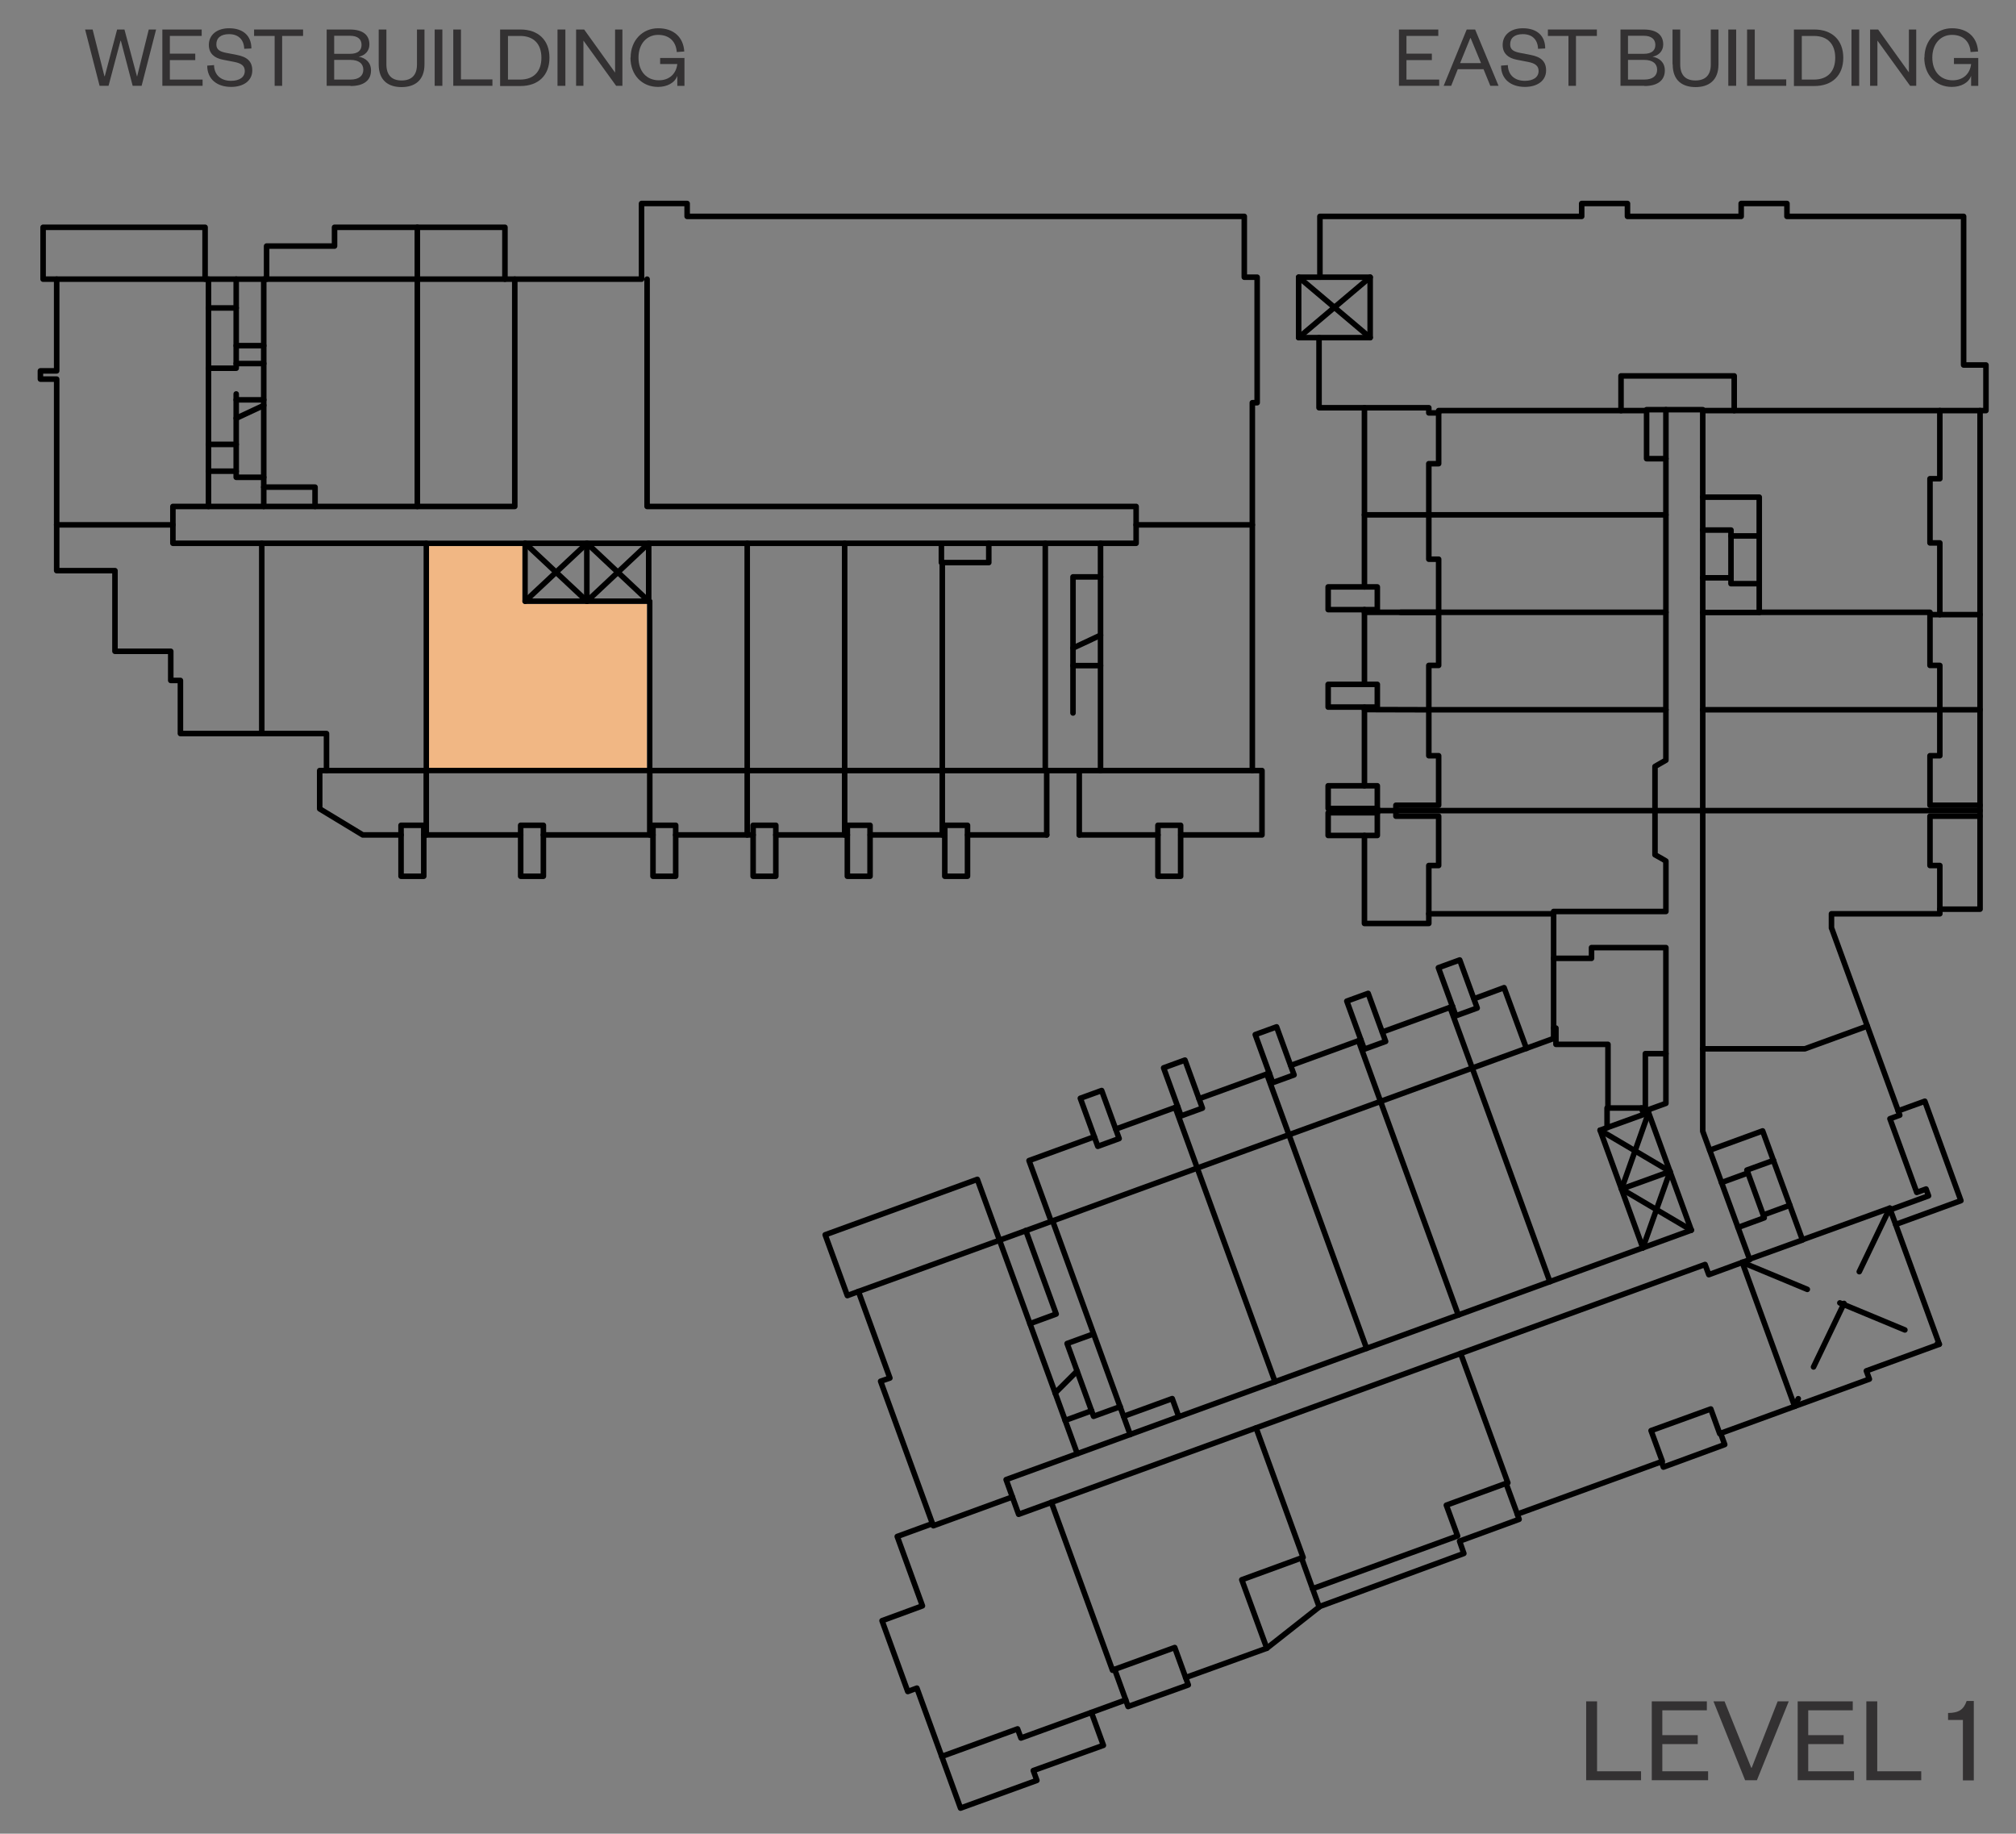 <?xml version="1.0" encoding="UTF-8"?><svg id="Layer_1" xmlns="http://www.w3.org/2000/svg" xmlns:xlink="http://www.w3.org/1999/xlink" viewBox="0 0 112.75 102.54"><rect x="0" y="0" width="112.75" height="102.54" fill="#808080" stroke="none"/><defs><style>.cls-1{clip-path:url(#clippath-73);}.cls-2{clip-path:url(#clippath-2);}.cls-3{stroke:#ebebec;}.cls-3,.cls-4,.cls-5{stroke-width:.31px;}.cls-3,.cls-4,.cls-5,.cls-6,.cls-7{fill:none;}.cls-3,.cls-4,.cls-5,.cls-7{stroke-linecap:round;stroke-linejoin:round;}.cls-4,.cls-5,.cls-7{stroke:#000;}.cls-8{fill:#f1b784;}.cls-8,.cls-9{fill-rule:evenodd;}.cls-5{stroke-dasharray:0 0 3.94 1.97;}.cls-10{clip-path:url(#clippath);}.cls-11{clip-path:url(#clippath-3);}.cls-12{fill:#333132;}.cls-7{stroke-width:.43px;}</style><clipPath id="clippath"><rect class="cls-6" x="-483.1" y="-648.15" width="612" height="792"/></clipPath><clipPath id="clippath-2"><rect class="cls-6" x="-11.15" y="-10.65" width="140.05" height="113.88"/></clipPath><clipPath id="clippath-3"><rect class="cls-6" x="-11.15" y="-10.65" width="140.05" height="113.88"/></clipPath><clipPath id="clippath-73"><polygon class="cls-6" points="-479.5 -575.85 -479.5 12.15 128.9 12.15 128.9 -466.47 -165.25 -466.47 -165.25 -575.85 -479.5 -575.85"/></clipPath></defs><g class="cls-10"><polygon class="cls-8" points="36.34 33.62 36.28 33.62 29.37 33.62 29.37 30.38 23.85 30.38 23.85 43.09 27.91 43.09 32.34 43.09 36.34 43.09 36.34 33.62"/><polygon class="cls-3" points="36.34 33.62 36.28 33.62 29.37 33.62 29.37 30.38 23.84 30.38 23.84 43.09 27.9 43.09 32.34 43.09 36.34 43.09 36.34 33.62"/><line class="cls-4" x1="32.82" y1="33.62" x2="32.82" y2="30.38"/><polyline class="cls-4" points="36.28 33.62 32.83 30.38 29.37 33.62"/><polyline class="cls-4" points="36.28 30.38 32.83 33.62 29.37 30.38"/><line class="cls-4" x1="90.69" y1="66.49" x2="93.4" y2="65.51"/><polyline class="cls-4" points="91.88 69.78 93.4 65.51 89.49 63.2"/><polyline class="cls-4" points="94.59 68.79 90.69 66.49 92.2 62.22"/><line class="cls-5" x1="97.44" y1="70.59" x2="108.46" y2="75.17"/><line class="cls-5" x1="105.69" y1="67.56" x2="100.37" y2="78.64"/><line class="cls-4" x1="76.63" y1="15.5" x2="72.63" y2="18.88"/><line class="cls-4" x1="76.63" y1="18.88" x2="72.63" y2="15.5"/><line class="cls-4" x1="52.7" y1="43.09" x2="52.7" y2="46.69"/><line class="cls-4" x1="41.79" y1="43.09" x2="41.79" y2="46.69"/><line class="cls-4" x1="13.21" y1="26.35" x2="11.66" y2="26.35"/><line class="cls-4" x1="13.21" y1="23.39" x2="14.75" y2="22.67"/><line class="cls-4" x1="70.85" y1="60.06" x2="72.09" y2="63.46"/><line class="cls-4" x1="81.1" y1="56.33" x2="82.34" y2="59.73"/><line class="cls-4" x1="78.33" y1="34.24" x2="80.46" y2="34.24"/><polyline class="cls-4" points="106.16 62.12 107.65 61.58 109.67 67.14 106.02 68.47"/><line class="cls-4" x1="95.23" y1="45.33" x2="92.56" y2="45.33"/><line class="cls-4" x1="97.76" y1="65.59" x2="96.28" y2="66.13"/><polyline class="cls-4" points="99.19 64.89 97.7 65.43 98.67 68.1 97.2 68.64"/><line class="cls-4" x1="98.62" y1="67.94" x2="100.1" y2="67.4"/><polyline class="cls-4" points="61.03 74.64 59.68 75.13 61.16 79.2 62.65 78.66"/><line class="cls-4" x1="59.57" y1="79.43" x2="61.05" y2="78.89"/><line class="cls-4" x1="60.24" y1="76.67" x2="59.01" y2="77.9"/><polyline class="cls-4" points="98.39 32.64 96.81 32.64 96.81 29.64 95.23 29.64"/><line class="cls-4" x1="98.39" y1="29.97" x2="96.81" y2="29.97"/><line class="cls-4" x1="95.23" y1="32.31" x2="96.81" y2="32.31"/><polyline class="cls-4" points="48.01 72.22 47.39 72.45 46.15 69.05 54.66 65.95 55.9 69.35"/><polyline class="cls-4" points="58.79 68.3 57.55 64.9 61.2 63.57"/><line class="cls-4" x1="62.4" y1="63.14" x2="65.86" y2="61.88"/><rect class="cls-4" x="60.87" y="61.11" width="1.27" height="2.86" transform="translate(-17.68 24.81) rotate(-20)"/><rect class="cls-4" x="65.53" y="59.41" width="1.27" height="2.86" transform="translate(-16.82 26.3) rotate(-20)"/><rect class="cls-4" x="70.65" y="57.55" width="1.27" height="2.86" transform="translate(-15.87 27.94) rotate(-20)"/><rect class="cls-4" x="75.78" y="55.68" width="1.27" height="2.86" transform="translate(-14.93 29.58) rotate(-20)"/><rect class="cls-4" x="80.9" y="53.81" width="1.27" height="2.86" transform="translate(-13.98 31.22) rotate(-20)"/><line class="cls-4" x1="67.06" y1="61.44" x2="70.99" y2="60.01"/><line class="cls-4" x1="72.19" y1="59.58" x2="76.11" y2="58.15"/><line class="cls-4" x1="77.31" y1="57.71" x2="81.24" y2="56.28"/><polyline class="cls-4" points="82.44 55.85 84.12 55.23 85.37 58.63"/><line class="cls-4" x1="75.98" y1="58.2" x2="77.21" y2="61.59"/><line class="cls-4" x1="65.73" y1="61.93" x2="66.96" y2="65.32"/><rect class="cls-4" x="74.28" y="45.45" width="2.75" height="1.27"/><rect class="cls-4" x="74.28" y="43.94" width="2.75" height="1.27"/><line class="cls-4" x1="77.04" y1="45.22" x2="77.04" y2="45.45"/><line class="cls-4" x1="78.07" y1="45.33" x2="77.04" y2="45.33"/><polyline class="cls-4" points="76.31 46.72 76.31 51.64 79.91 51.64 79.91 51.1"/><rect class="cls-4" x="74.28" y="38.27" width="2.75" height="1.27"/><rect class="cls-4" x="74.28" y="32.82" width="2.75" height="1.27"/><line class="cls-4" x1="76.31" y1="22.8" x2="76.31" y2="32.82"/><line class="cls-4" x1="76.31" y1="34.09" x2="76.31" y2="38.27"/><line class="cls-4" x1="76.31" y1="39.55" x2="76.31" y2="43.94"/><line class="cls-4" x1="79.91" y1="39.69" x2="76.31" y2="39.68"/><line class="cls-4" x1="80.46" y1="34.24" x2="76.31" y2="34.24"/><line class="cls-4" x1="79.91" y1="28.79" x2="76.31" y2="28.79"/><line class="cls-4" x1="110.74" y1="22.96" x2="110.74" y2="45.03"/><line class="cls-4" x1="108.49" y1="39.69" x2="110.74" y2="39.69"/><line class="cls-4" x1="108.49" y1="34.37" x2="110.74" y2="34.37"/><polyline class="cls-4" points="110.74 45.64 110.74 50.84 108.49 50.84"/><rect class="cls-4" x="64.76" y="46.15" width="1.27" height="2.85"/><rect class="cls-4" x="52.84" y="46.15" width="1.27" height="2.85"/><rect class="cls-4" x="47.39" y="46.15" width="1.27" height="2.85"/><rect class="cls-4" x="42.12" y="46.15" width="1.27" height="2.85"/><rect class="cls-4" x="36.52" y="46.15" width="1.27" height="2.85"/><rect class="cls-4" x="29.12" y="46.15" width="1.27" height="2.85"/><rect class="cls-4" x="22.43" y="46.15" width="1.27" height="2.85"/><polyline class="cls-4" points="70.04 43.09 70.58 43.09 70.58 46.69 66.04 46.69"/><line class="cls-4" x1="64.76" y1="46.69" x2="60.36" y2="46.69"/><line class="cls-4" x1="58.54" y1="46.69" x2="54.12" y2="46.69"/><line class="cls-4" x1="52.84" y1="46.69" x2="48.67" y2="46.69"/><line class="cls-4" x1="47.39" y1="46.69" x2="43.39" y2="46.69"/><line class="cls-4" x1="42.12" y1="46.69" x2="37.79" y2="46.69"/><line class="cls-4" x1="36.52" y1="46.69" x2="30.39" y2="46.69"/><line class="cls-4" x1="29.12" y1="46.69" x2="23.7" y2="46.69"/><polyline class="cls-4" points="22.43 46.69 20.29 46.69 17.88 45.23 17.88 43.09 18.26 43.09"/><line class="cls-4" x1="47.24" y1="43.09" x2="47.24" y2="46.69"/><line class="cls-4" x1="36.34" y1="43.09" x2="36.34" y2="46.69"/><line class="cls-4" x1="23.84" y1="43.09" x2="23.84" y2="46.69"/><line class="cls-4" x1="60.36" y1="43.09" x2="60.36" y2="46.69"/><line class="cls-4" x1="58.54" y1="43.09" x2="58.54" y2="46.69"/><polyline class="cls-4" points="3.17 15.61 2.41 15.61 2.41 12.71 11.47 12.71 11.47 15.61"/><polyline class="cls-4" points="28.24 15.61 28.24 12.71 18.71 12.71 18.71 13.76 14.91 13.76 14.91 15.61"/><line class="cls-4" x1="23.34" y1="15.61" x2="23.34" y2="12.71"/><line class="cls-4" x1="13.21" y1="24.85" x2="11.66" y2="24.85"/><line class="cls-4" x1="13.21" y1="17.22" x2="11.66" y2="17.22"/><line class="cls-4" x1="13.21" y1="19.33" x2="14.75" y2="19.33"/><line class="cls-4" x1="13.21" y1="20.33" x2="14.75" y2="20.33"/><line class="cls-4" x1="13.21" y1="22.36" x2="14.75" y2="22.36"/><line class="cls-4" x1="60.01" y1="36.24" x2="61.55" y2="35.52"/><line class="cls-4" x1="60.01" y1="37.22" x2="61.55" y2="37.22"/><polyline class="cls-4" points="66.31 93.81 66.46 94.22 63.09 95.43 62.96 95.06"/><polyline class="cls-4" points="52.67 98.22 53.72 101.11 57.99 99.56 57.79 99.01 61.71 97.6 61.04 95.76"/><polyline class="cls-4" points="70.85 92.17 73.82 89.83 81.87 86.87 81.63 86.18 84.96 84.96 84.86 84.67"/><polyline class="cls-4" points="96.23 80.15 96.46 80.78 93.03 82.04 92.92 81.74"/><line class="cls-4" x1="73.78" y1="89.86" x2="73.41" y2="88.84"/><polygon class="cls-4" points="2.26 21.2 2.26 20.74 3.17 20.74 3.17 15.61 7.67 15.61 15.26 15.61 19.07 15.61 25.79 15.61 31.73 15.61 35.88 15.61 35.88 11.38 38.43 11.38 38.43 12.1 69.59 12.1 69.59 15.5 70.31 15.5 70.31 22.52 70.04 22.52 70.04 32.59 70.04 37.95 70.04 43.09 65.53 43.09 57.63 43.09 49.74 43.09 44.79 43.09 38.85 43.09 32.34 43.09 27.9 43.09 21.36 43.09 18.26 43.09 18.26 41.02 14.77 41.02 10.09 41.02 10.09 38.05 9.55 38.05 9.55 36.42 6.43 36.42 6.43 31.91 3.17 31.91 3.17 21.2 2.26 21.2"/><polyline class="cls-4" points="36.19 15.61 36.19 28.32 63.54 28.32 63.54 30.38 9.67 30.38 9.67 28.32 28.79 28.32 28.79 15.61"/><line class="cls-4" x1="9.67" y1="29.35" x2="3.17" y2="29.35"/><line class="cls-4" x1="14.64" y1="30.38" x2="14.64" y2="41.02"/><line class="cls-4" x1="23.84" y1="30.38" x2="23.84" y2="43.09"/><polyline class="cls-4" points="29.37 30.38 29.37 33.62 36.28 33.62 36.28 30.38"/><polyline class="cls-4" points="36.34 43.09 36.34 33.62 36.28 33.62"/><line class="cls-4" x1="41.79" y1="43.09" x2="41.79" y2="30.38"/><line class="cls-4" x1="47.24" y1="43.09" x2="47.24" y2="30.38"/><line class="cls-4" x1="52.7" y1="43.09" x2="52.7" y2="31.46"/><polyline class="cls-4" points="52.65 30.46 52.65 31.46 55.3 31.46 55.3 30.38"/><line class="cls-4" x1="58.46" y1="30.38" x2="58.46" y2="43.09"/><line class="cls-4" x1="61.55" y1="43.09" x2="61.55" y2="30.38"/><line class="cls-4" x1="70.04" y1="29.35" x2="63.54" y2="29.35"/><line class="cls-4" x1="23.34" y1="28.32" x2="23.34" y2="15.61"/><line class="cls-4" x1="11.66" y1="28.32" x2="11.66" y2="15.61"/><line class="cls-4" x1="14.75" y1="15.61" x2="14.75" y2="28.32"/><polyline class="cls-4" points="17.62 28.32 17.62 27.24 14.75 27.24"/><polyline class="cls-4" points="14.75 26.69 13.21 26.69 13.21 22.03"/><polygon class="cls-4" points="86.89 58.07 86.89 51.1 79.91 51.1 79.91 48.4 80.46 48.4 80.46 45.64 78.07 45.64 78.07 45.03 80.46 45.03 80.46 42.26 79.91 42.26 79.91 37.21 80.46 37.21 80.46 31.27 79.91 31.27 79.91 25.93 80.46 25.93 80.46 23.09 79.91 23.09 79.91 22.8 73.77 22.8 73.77 18.88 72.63 18.88 72.63 15.5 73.82 15.5 73.82 12.1 88.46 12.1 88.46 11.38 91.02 11.38 91.02 12.1 97.38 12.1 97.38 11.38 99.94 11.38 99.94 12.1 109.82 12.1 109.82 20.41 111.07 20.41 111.07 22.96 108.49 22.96 108.49 26.77 107.94 26.77 107.94 30.36 108.49 30.36 108.49 34.37 107.94 34.37 107.94 37.21 108.49 37.21 108.49 42.26 107.94 42.26 107.94 45.03 110.74 45.03 110.74 45.64 107.94 45.64 107.94 48.4 108.49 48.4 108.49 51.1 102.43 51.1 102.43 51.9 102.44 51.91 106.25 62.36 105.7 62.56 107.2 66.68 107.72 66.49 107.86 66.87 105.72 67.65 108.46 75.17 104.38 76.66 104.55 77.12 96.18 80.17 95.68 78.79 92.34 80 92.97 81.72 84.86 84.67 84.23 82.95 80.89 84.17 81.52 85.89 73.41 88.84 72.79 87.12 69.45 88.34 70.85 92.17 66.31 93.81 65.7 92.13 62.34 93.35 62.96 95.06 57.1 97.19 56.91 96.68 52.67 98.22 51.28 94.4 50.77 94.59 49.33 90.63 51.59 89.8 50.18 85.92 52.15 85.2 49.25 77.24 49.77 77.06 48.01 72.22 52.12 70.73 59.37 68.09 62.95 66.78 69.29 64.47 74.88 62.44 79.55 60.74 86.89 58.07"/><polyline class="cls-4" points="94.59 68.79 92.2 62.22 89.49 63.2 91.88 69.78"/><polyline class="cls-4" points="89.88 63.06 89.88 61.96 91.8 61.96 91.93 62.31"/><polyline class="cls-4" points="92.2 62.22 92.15 62.07 93.17 61.7 93.17 52.99 89.01 52.99 89.01 53.59 86.89 53.59"/><polyline class="cls-4" points="93.17 58.92 92.02 58.92 92.02 61.96 91.8 61.96"/><polyline class="cls-4" points="93.17 22.91 92.09 22.91 92.09 25.65 93.17 25.65"/><polyline class="cls-4" points="95.23 27.8 98.39 27.8 98.39 34.25 95.23 34.25"/><polyline class="cls-4" points="95.62 64.32 98.58 63.24 100.81 69.34 97.85 70.41"/><line class="cls-4" x1="58.87" y1="68.27" x2="63.21" y2="80.22"/><polyline class="cls-4" points="65.93 79.23 65.56 78.21 62.84 79.2"/><line class="cls-4" x1="95.23" y1="22.96" x2="108.49" y2="22.96"/><polyline class="cls-4" points="107.94 34.37 107.94 34.24 98.39 34.24"/><line class="cls-4" x1="108.49" y1="39.69" x2="95.23" y2="39.69"/><line class="cls-4" x1="95.23" y1="45.33" x2="110.74" y2="45.33"/><line class="cls-4" x1="78.07" y1="45.33" x2="92.56" y2="45.33"/><polyline class="cls-4" points="95.23 58.65 100.94 58.65 104.43 57.38"/><polyline class="cls-4" points="105.72 67.65 105.69 67.56 100.8 69.33"/><line class="cls-4" x1="100.37" y1="78.64" x2="97.44" y2="70.59"/><polyline class="cls-4" points="84.23 82.95 84.33 82.92 81.69 75.68"/><polyline class="cls-4" points="62.34 93.35 62.22 93.4 58.8 84.01"/><polyline class="cls-4" points="52.15 85.2 52.2 85.32 56.62 83.71"/><line class="cls-4" x1="55.9" y1="69.35" x2="60.25" y2="81.29"/><line class="cls-4" x1="66.96" y1="65.32" x2="71.31" y2="77.27"/><line class="cls-4" x1="72.09" y1="63.46" x2="76.43" y2="75.4"/><line class="cls-4" x1="77.21" y1="61.59" x2="81.56" y2="73.54"/><line class="cls-4" x1="82.34" y1="59.73" x2="86.68" y2="71.67"/><polyline class="cls-4" points="86.89 57.49 87.02 57.49 87.02 58.4 89.93 58.4 89.93 61.96"/><line class="cls-4" x1="79.91" y1="39.69" x2="93.17" y2="39.69"/><line class="cls-4" x1="80.46" y1="34.24" x2="93.17" y2="34.24"/><line class="cls-4" x1="79.91" y1="28.79" x2="93.17" y2="28.79"/><polyline class="cls-4" points="80.46 23.09 80.46 22.96 92.09 22.96"/><polyline class="cls-4" points="57.6 74.02 59.07 73.48 57.37 68.81"/><polyline class="cls-4" points="94.59 68.79 56.27 82.74 56.97 84.68 95.36 70.71 95.57 71.28 97.86 70.44 95.23 63.26 95.23 22.91 93.17 22.91 93.17 42.51 92.56 42.86 92.56 47.8 92.92 48 93.17 48.15 93.17 50.97 86.89 50.97 86.89 51.1"/><polyline class="cls-4" points="73.82 15.5 76.63 15.5 76.63 18.88 73.77 18.88"/><polyline class="cls-4" points="11.66 20.59 13.21 20.59 13.21 15.61"/><polyline class="cls-4" points="60.01 39.87 60.01 32.26 61.55 32.26"/><polyline class="cls-4" points="96.99 22.96 96.99 21.02 90.66 21.02 90.66 22.96"/><polyline class="cls-4" points="72.79 87.12 72.88 87.09 70.25 79.85"/><g class="cls-2"><polygon class="cls-3" points="-105.78 58 -105.78 127.27 -103.73 127.27 -103.73 143.03 -86.86 143.03 -86.86 143.98 -86.23 143.98 -86.23 143.03 -52.82 143.03 -52.82 169.83 -53.77 169.83 -53.77 155.96 -52.82 155.96 -52.82 154.69 -54.08 154.69 -54.08 171.09 -52.82 171.09 -52.82 218.21 -37.06 218.21 -37.06 220.34 -12.63 220.34 -12.63 221.44 -34.07 221.44 -34.07 218.21 -10.43 218.21 -10.43 213.96 -25.24 213.96 -25.24 176.13 -10.43 176.13 -10.43 174 .29 174 .29 174.4 11.01 174.4 11.01 176.13 31.5 176.13 31.5 213.96 11.01 213.96 11.01 215.69 .29 215.69 .29 216.48 11.01 216.48 11.01 218.21 40.33 218.21 40.33 242.37 -12.63 242.37 -12.63 290.28 40.33 290.28 40.33 314.44 -34.07 314.44 -34.07 241.78 -37.06 241.78 -37.06 314.44 -78.91 314.44 -78.91 315.18 -124.3 315.18 -124.3 314.44 -134.78 314.44 -134.78 259.19 -137.78 259.19 -137.78 314.44 -213.43 314.44 -213.43 299.62 -160.47 299.62 -160.47 251.71 -213.43 251.71 -213.43 235.63 -212.17 235.63 -212.17 234.53 -185.06 234.53 -185.06 233.42 -212.17 233.42 -212.17 232.63 -213.43 232.63 -213.43 226.49 -156.69 226.49 -156.69 232.63 -157.95 232.63 -157.95 234.53 -185.06 234.53 -185.06 235.63 -137.78 235.63 -137.78 238.86 -159.21 238.86 -159.21 237.76 -134.78 237.76 -134.78 232.63 -137.94 232.63 -137.94 232.16 -133.1 223.78 -133.51 223.54 -137.94 231.22 -137.94 213.75 -133.51 221.42 -133.1 221.19 -137.94 212.8 -137.94 211.86 -133.1 203.48 -133.51 203.24 -137.94 210.91 -137.94 193.45 -133.51 201.12 -133.1 200.88 -137.94 192.5 -137.94 192.03 -153.7 192.03 -153.7 190.08 -165.83 190.08 -165.83 187.79 -167.33 187.79 -167.33 166.36 -165.83 166.36 -165.83 164.23 -162.6 164.23 -153.32 169.59 -152.77 168.63 -162.05 163.27 -162.6 164.23 -162.6 161.24 -165.83 161.24 -165.83 138.54 -139.04 138.54 -139.04 161.24 -141.17 161.24 -141.17 164.23 -141.72 163.27 -151 168.63 -150.45 169.59 -141.17 164.23 -134.78 164.23 -134.78 135.54 -145.49 135.54 -145.49 133.42 -169.92 133.42 -169.92 132.31 -148.48 132.31 -148.48 135.54 -213.43 135.54 -213.43 67.93 -167.87 67.93 -167.87 87.95 -148.48 87.95 -148.48 111.98 -145.49 111.98 -145.49 83.69 -139.38 73.11 -140.34 72.56 -146.44 83.14 -145.49 83.69 -148.48 83.69 -148.48 84.95 -154.79 84.95 -154.79 58 -148.48 58 -148.48 59.26 -145.49 59.26 -139.38 69.84 -140.34 70.39 -146.44 59.81 -145.49 59.26 -145.49 58 -109.01 58 -109.01 80.69 -107.91 80.69 -107.91 58 -105.78 58"/><polygon class="cls-4" points="-99.48 53.43 -99.48 120.96 -30.76 120.96 26.14 120.96 26.14 127.11 46.63 127.11 46.63 178.17 46.63 220.26 46.63 320.19 22.91 320.19 22.91 314.44 40.32 314.44 40.32 218.21 11.01 218.21 11.01 216.79 32.76 216.79 32.76 215.38 11.01 215.38 11.01 213.96 40.32 213.96 40.32 176.13 11.01 176.13 11.01 174.71 32.76 174.71 32.76 173.29 11.01 173.29 11.01 171.87 40.32 171.87 40.32 133.42 19.83 133.42 19.83 127.27 -34.07 127.27 -34.07 171.87 -10.43 171.87 -10.43 176.13 -34.07 176.13 -34.07 213.96 -10.43 213.96 -10.43 218.21 -34.07 218.21 -34.07 220.34 -37.06 220.34 -37.06 127.27 -105.78 127.27 -105.78 58 -107.91 58 -107.91 53.43 -99.48 53.43"/></g><g class="cls-11"><rect class="cls-4" x="-311.51" y="-50.79" width="450.14" height="582.54"/><polygon class="cls-9" points="-99.48 53.43 -99.48 120.96 -30.76 120.96 26.14 120.96 26.14 127.11 46.63 127.11 46.63 178.17 46.63 220.26 46.63 320.19 22.91 320.19 22.91 314.44 40.33 314.44 40.33 218.21 11.01 218.21 11.01 216.79 32.76 216.79 32.76 215.38 11.01 215.38 11.01 213.96 40.33 213.96 40.33 176.13 11.01 176.13 11.01 174.71 32.76 174.71 32.76 173.29 11.01 173.29 11.01 171.87 40.33 171.87 40.33 133.42 19.84 133.42 19.84 127.27 -34.07 127.27 -34.07 171.87 -10.43 171.87 -10.43 176.13 -34.07 176.13 -34.07 213.96 -10.43 213.96 -10.43 218.21 -34.07 218.21 -34.07 220.34 -37.06 220.34 -37.06 127.27 -105.78 127.27 -105.78 58 -107.91 58 -107.91 53.43 -99.48 53.43"/></g><g><path class="cls-12" d="M89.32,95.14v3.91h2.46v.5h-3.07v-4.41h.61Z"/><path class="cls-12" d="M95.53,99.55h-3.15v-4.41h3.08v.5h-2.49v1.39h1.98v.5h-1.98v1.52h2.56v.5Z"/><path class="cls-12" d="M97.6,99.55l-1.77-4.41h.62l1.49,3.71h.03l1.45-3.71h.62l-1.78,4.41h-.66Z"/><path class="cls-12" d="M103.69,99.55h-3.15v-4.41h3.08v.5h-2.49v1.39h1.98v.5h-1.98v1.52h2.56v.5Z"/><path class="cls-12" d="M104.99,95.14v3.91h2.46v.5h-3.07v-4.41h.61Z"/><path class="cls-12" d="M108.95,95.79c.62,0,.88-.21,1.04-.67h.4v4.44h-.61v-3.38h-.83v-.39Z"/></g><g class="cls-1"><rect class="cls-7" x="-482.89" y="-693.24" width="616.64" height="798"/></g><g><path class="cls-12" d="M7.65,4.27h.02l.65-2.62h.41l-.81,3.15h-.5l-.66-2.52h-.02l-.67,2.52h-.5l-.81-3.15h.42l.66,2.61h.02l.69-2.61h.41l.7,2.62Z"/><path class="cls-12" d="M11.33,4.8h-2.25V1.65h2.2v.36h-1.78v.99h1.42v.36h-1.42v1.09h1.83v.36Z"/><path class="cls-12" d="M11.97,3.65c.02,.58,.42,.87,.95,.87,.47,0,.77-.2,.77-.55,0-.29-.19-.43-.6-.51l-.62-.12c-.47-.09-.79-.34-.79-.83,0-.55,.44-.93,1.13-.93,.79,0,1.25,.42,1.25,1.13l-.4,.02c-.02-.52-.33-.82-.85-.82-.46,0-.71,.21-.71,.57,0,.31,.21,.41,.57,.48l.57,.11c.58,.11,.87,.36,.87,.87,0,.58-.5,.92-1.18,.92-.78,0-1.34-.42-1.34-1.19l.39-.03Z"/><path class="cls-12" d="M15.36,4.8V2.01h-1.15v-.36h2.74v.36h-1.17v2.79h-.43Z"/><path class="cls-12" d="M19.61,4.8h-1.34V1.65h1.29c.78,0,1.1,.34,1.1,.84,0,.37-.26,.62-.6,.68,.39,.07,.69,.32,.69,.77,0,.55-.4,.87-1.14,.87Zm-.92-1.79h.88c.46,0,.65-.2,.65-.5s-.19-.51-.65-.51h-.88v1.01Zm0,.34v1.1h.91c.47,0,.72-.21,.72-.55s-.25-.55-.72-.55h-.91Z"/><path class="cls-12" d="M21.18,3.59V1.65h.43v1.95c0,.6,.3,.9,.85,.9s.86-.29,.86-.89V1.65h.42v1.95c0,.92-.57,1.27-1.28,1.27s-1.28-.34-1.28-1.27Z"/><path class="cls-12" d="M24.74,1.65v3.15h-.43V1.65h.43Z"/><path class="cls-12" d="M25.78,1.65v2.79h1.76v.36h-2.19V1.65h.43Z"/><path class="cls-12" d="M27.97,1.65h1.14c.99,0,1.62,.59,1.62,1.58s-.63,1.58-1.62,1.58h-1.14V1.65Zm1.12,2.8c.77,0,1.19-.46,1.19-1.22s-.42-1.22-1.19-1.22h-.68v2.44h.68Z"/><path class="cls-12" d="M31.62,1.65v3.15h-.44V1.65h.44Z"/><path class="cls-12" d="M34.4,4.06V1.65h.41v3.15h-.35l-1.83-2.53v2.53h-.41V1.65h.45l1.73,2.41Z"/><path class="cls-12" d="M35.27,3.22c0-.97,.67-1.64,1.54-1.64s1.41,.5,1.46,1.3l-.42,.03c-.04-.58-.41-.96-1.04-.96s-1.1,.49-1.1,1.27,.46,1.27,1.14,1.27c.59,0,.97-.37,1.03-.91h-.96v-.34h1.36v1.56h-.4v-.56c-.14,.4-.58,.62-1.08,.62-.89,0-1.54-.66-1.54-1.64Z"/></g><g><path class="cls-12" d="M80.49,4.8h-2.25V1.65h2.2v.36h-1.78v.99h1.42v.36h-1.42v1.09h1.83v.36Z"/><path class="cls-12" d="M82.5,1.65l1.31,3.15h-.46l-.38-.93h-1.44l-.37,.93h-.42l1.29-3.15h.48Zm-.83,1.88h1.16l-.58-1.4h-.02l-.57,1.4Z"/><path class="cls-12" d="M84.33,3.65c.02,.58,.42,.87,.95,.87,.47,0,.77-.2,.77-.55,0-.29-.19-.43-.6-.51l-.62-.12c-.47-.09-.79-.34-.79-.83,0-.55,.44-.93,1.13-.93,.79,0,1.25,.42,1.25,1.13l-.4,.02c-.02-.52-.33-.82-.85-.82-.46,0-.71,.21-.71,.57,0,.31,.21,.41,.57,.48l.57,.11c.58,.11,.87,.36,.87,.87,0,.58-.5,.92-1.18,.92-.78,0-1.34-.42-1.34-1.19l.39-.03Z"/><path class="cls-12" d="M87.72,4.8V2.01h-1.15v-.36h2.74v.36h-1.17v2.79h-.43Z"/><path class="cls-12" d="M91.97,4.8h-1.34V1.65h1.29c.78,0,1.1,.34,1.1,.84,0,.37-.26,.62-.6,.68,.39,.07,.69,.32,.69,.77,0,.55-.4,.87-1.14,.87Zm-.92-1.79h.88c.46,0,.65-.2,.65-.5s-.2-.51-.65-.51h-.88v1.01Zm0,.34v1.1h.91c.47,0,.72-.21,.72-.55s-.25-.55-.72-.55h-.91Z"/><path class="cls-12" d="M93.54,3.59V1.65h.43v1.95c0,.6,.3,.9,.85,.9s.86-.29,.86-.89V1.65h.43v1.95c0,.92-.57,1.27-1.28,1.27s-1.28-.34-1.28-1.27Z"/><path class="cls-12" d="M97.1,1.65v3.15h-.44V1.65h.44Z"/><path class="cls-12" d="M98.14,1.65v2.79h1.76v.36h-2.19V1.65h.44Z"/><path class="cls-12" d="M100.33,1.65h1.14c.99,0,1.62,.59,1.62,1.58s-.62,1.58-1.62,1.58h-1.14V1.65Zm1.12,2.8c.77,0,1.19-.46,1.19-1.22s-.42-1.22-1.19-1.22h-.68v2.44h.68Z"/><path class="cls-12" d="M103.98,1.65v3.15h-.43V1.65h.43Z"/><path class="cls-12" d="M106.76,4.06V1.65h.41v3.15h-.34l-1.83-2.53v2.53h-.41V1.65h.45l1.73,2.41Z"/><path class="cls-12" d="M107.63,3.22c0-.97,.67-1.64,1.54-1.64s1.41,.5,1.46,1.3l-.42,.03c-.04-.58-.41-.96-1.04-.96s-1.1,.49-1.1,1.27,.46,1.27,1.14,1.27c.59,0,.97-.37,1.03-.91h-.96v-.34h1.36v1.56h-.4v-.56c-.14,.4-.58,.62-1.08,.62-.89,0-1.54-.66-1.54-1.64Z"/></g></g></svg>